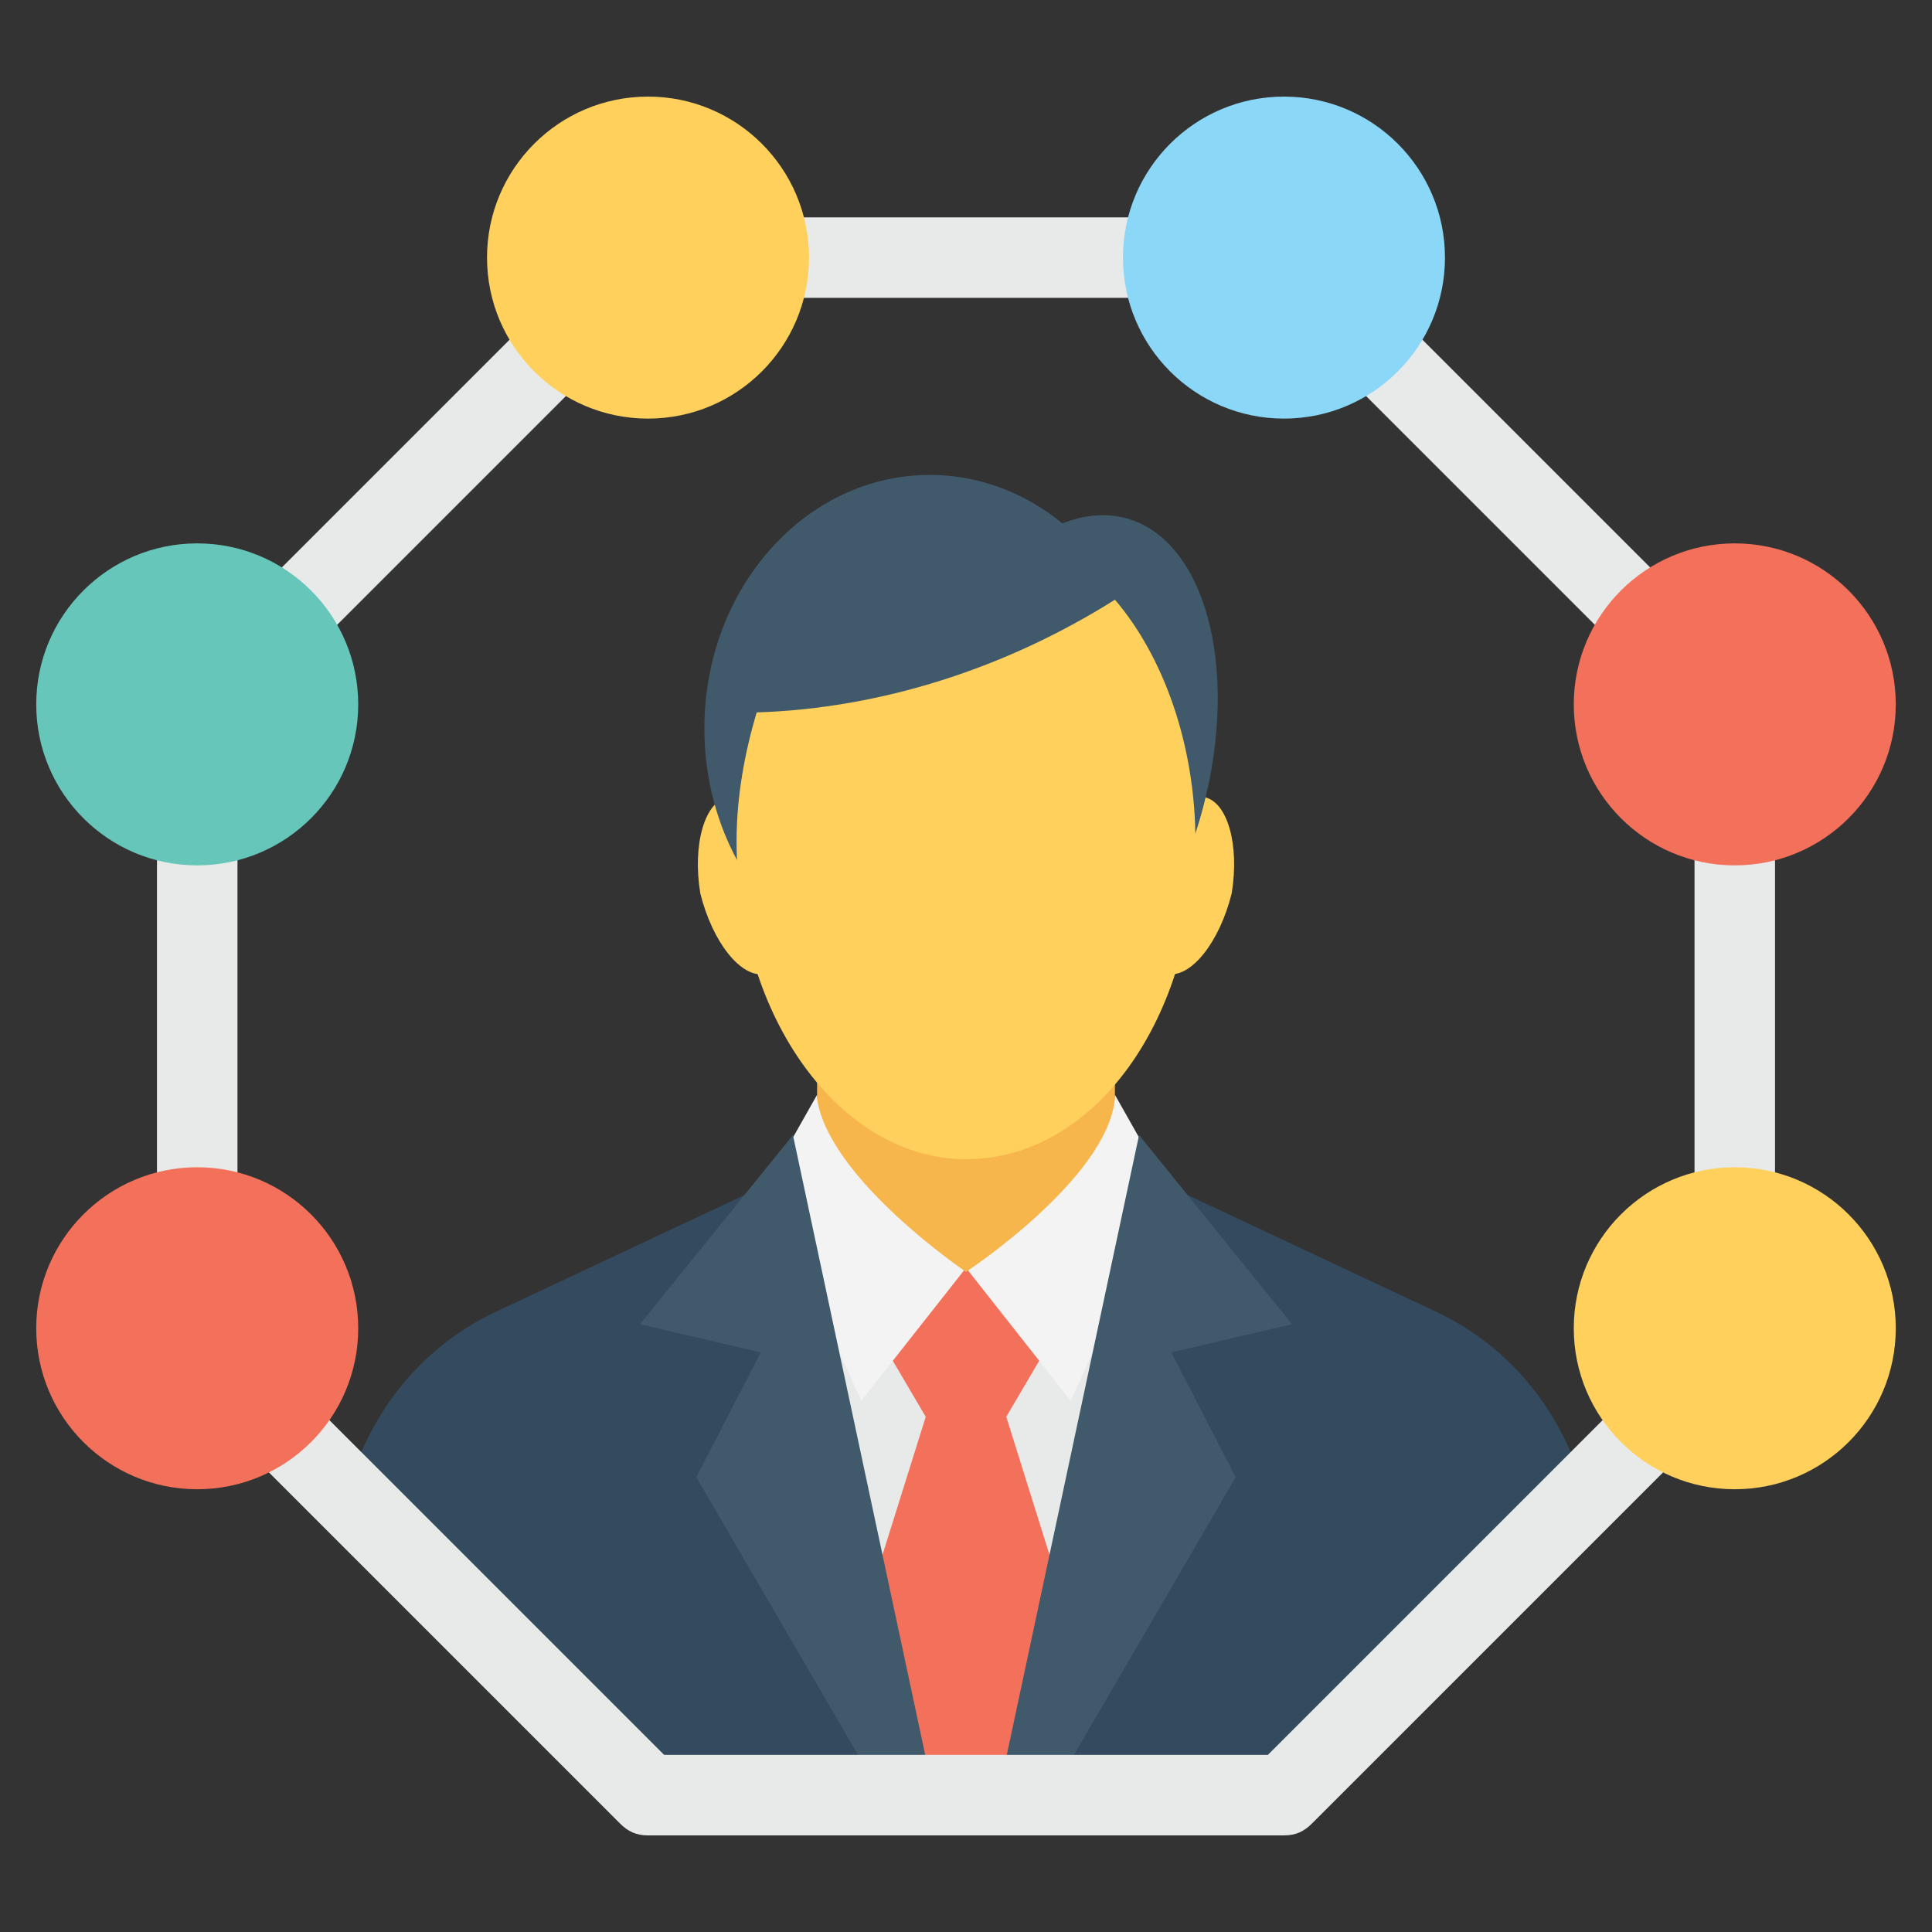 <?xml version="1.0" encoding="utf-8"?>
<!-- Generator: Adobe Illustrator 18.0.0, SVG Export Plug-In . SVG Version: 6.00 Build 0)  -->
<!DOCTYPE svg PUBLIC "-//W3C//DTD SVG 1.1//EN" "http://www.w3.org/Graphics/SVG/1.1/DTD/svg11.dtd">
<svg version="1.1" id="Layer_1" xmlns="http://www.w3.org/2000/svg" xmlns:xlink="http://www.w3.org/1999/xlink" x="0px" y="0px"
	 viewBox="0 0 48 48" enable-background="new 0 0 48 48" xml:space="preserve">
<rect x="0" y="0" width="48" height="48" fill="#333333" stroke="none"/>
<g>
	<g>
		<g>
			<g>
				<g>
					<g>
						<path fill="#FFD15C" d="M30.6,22.2c-0.3,1.2-1,2.1-1.6,2c-0.6-0.1-0.9-1.2-0.7-2.4s1-2.1,1.6-2C30.5,19.9,30.8,21,30.6,22.2z"
							/>
					</g>
				</g>
			</g>
			<g>
				<g>
					<g>
						<path fill="#FFD15C" d="M17.4,22.2c0.3,1.2,1,2.1,1.6,2c0.6-0.1,0.9-1.2,0.7-2.4s-1-2.1-1.6-2C17.5,19.9,17.2,21,17.4,22.2z"
							/>
					</g>
				</g>
			</g>
			<g>
				<g>
					<ellipse fill="#415A6B" cx="23.1" cy="18.1" rx="5.6" ry="6.3"/>
				</g>
			</g>
			<g>
				<g>
					<path fill="#415A6B" d="M30.1,19.1c-0.6,3.5-2.8,6.3-4.9,6.3s-3.3-2.8-2.7-6.3s2.8-6.3,4.9-6.3S30.7,15.6,30.1,19.1z"/>
				</g>
			</g>
			<g>
				<g>
					<path fill="#344A5E" d="M31.9,44.6l7.5-7.4c-0.5-2-1.8-3.7-3.7-4.6l-6.6-3.1l-5.1,2l-5.1-2l-6.6,3.1c-1.9,0.9-3.2,2.6-3.7,4.6
						l7.3,7.4H31.9z"/>
				</g>
			</g>
			<g>
				<g>
					<polygon fill="#E8EAE9" points="24.9,44.6 28,32.4 19.4,32.4 23,44.6 					"/>
				</g>
			</g>
			<g>
				<g>
					<polygon fill="#F3705A" points="22.2,44.6 25.8,44.6 27.1,41.9 25,35.2 26,33.5 24,31.5 22,33.5 23,35.2 20.9,41.9 					"/>
				</g>
			</g>
			<g>
				<path fill="#F3F3F3" d="M24,31.5c0,0,3.5-2.3,3.7-4.3l1.3,2.3l-2.4,5.3L24,31.5z"/>
			</g>
			<g>
				<path fill="#F3F3F3" d="M24,31.5c0,0-3.5-2.3-3.7-4.3l-1.3,2.3l2.4,5.3L24,31.5z"/>
			</g>
			<g>
				<path fill="#F7B64C" d="M20.3,24.9v2.4c0.3,2,3.7,4.3,3.7,4.3s3.5-2.3,3.7-4.3l0-2.4H20.3z"/>
			</g>
			<g>
				<g>
					<g>
						<polygon fill="#415A6B" points="26.1,44.6 30.7,36.7 29.1,33.6 32.1,32.9 28.3,28.2 24.8,44.6 						"/>
					</g>
				</g>
				<g>
					<g>
						<polygon fill="#415A6B" points="17.3,36.7 21.9,44.6 23.2,44.6 19.7,28.2 15.9,32.9 18.9,33.6 						"/>
					</g>
				</g>
			</g>
			<g>
				<g>
					<path fill="#FFD15C" d="M18.8,17.7c-0.3,1-0.5,2.1-0.5,3.2c0,4.4,2.6,7.9,5.7,7.9c3.2,0,5.7-3.5,5.7-7.9c0-2.4-0.8-4.6-2-6
						C25,16.6,21.9,17.6,18.8,17.7z"/>
				</g>
			</g>
		</g>
		<g>
			<g>
				<g>
					<path fill="#E8EAE9" d="M31.9,45.6H16.1c-0.3,0-0.5-0.1-0.7-0.3L4.2,34.1c-0.2-0.2-0.3-0.4-0.3-0.7V17.6c0-0.3,0.1-0.5,0.3-0.7
						L15.4,5.7c0.2-0.2,0.4-0.3,0.7-0.3h15.8c0.3,0,0.5,0.1,0.7,0.3l11.2,11.2c0.2,0.2,0.3,0.4,0.3,0.7v15.8c0,0.3-0.1,0.5-0.3,0.7
						L32.6,45.3C32.4,45.5,32.2,45.6,31.9,45.6z M16.5,43.6h15L42.1,33V18L31.5,7.4h-15L5.9,18v15L16.5,43.6z"/>
				</g>
			</g>
			<g>
				<g>
					<circle fill="#FFD15C" cx="16.1" cy="6.4" r="4"/>
				</g>
			</g>
			<g>
				<g>
					<circle fill="#8AD7F8" cx="31.9" cy="6.4" r="4"/>
				</g>
			</g>
			<g>
				<g>
					<circle fill="#F3705A" cx="43.1" cy="17.5" r="4"/>
				</g>
			</g>
			<g>
				<g>
					<circle fill="#66C6B9" cx="4.9" cy="17.5" r="4"/>
				</g>
			</g>
			<g>
				<g>
					<circle fill="#FFD15C" cx="43.1" cy="33" r="4"/>
				</g>
			</g>
			<g>
				<g>
					<circle fill="#F3705A" cx="4.9" cy="33" r="4"/>
				</g>
			</g>
		</g>
	</g>
</g>
</svg>
